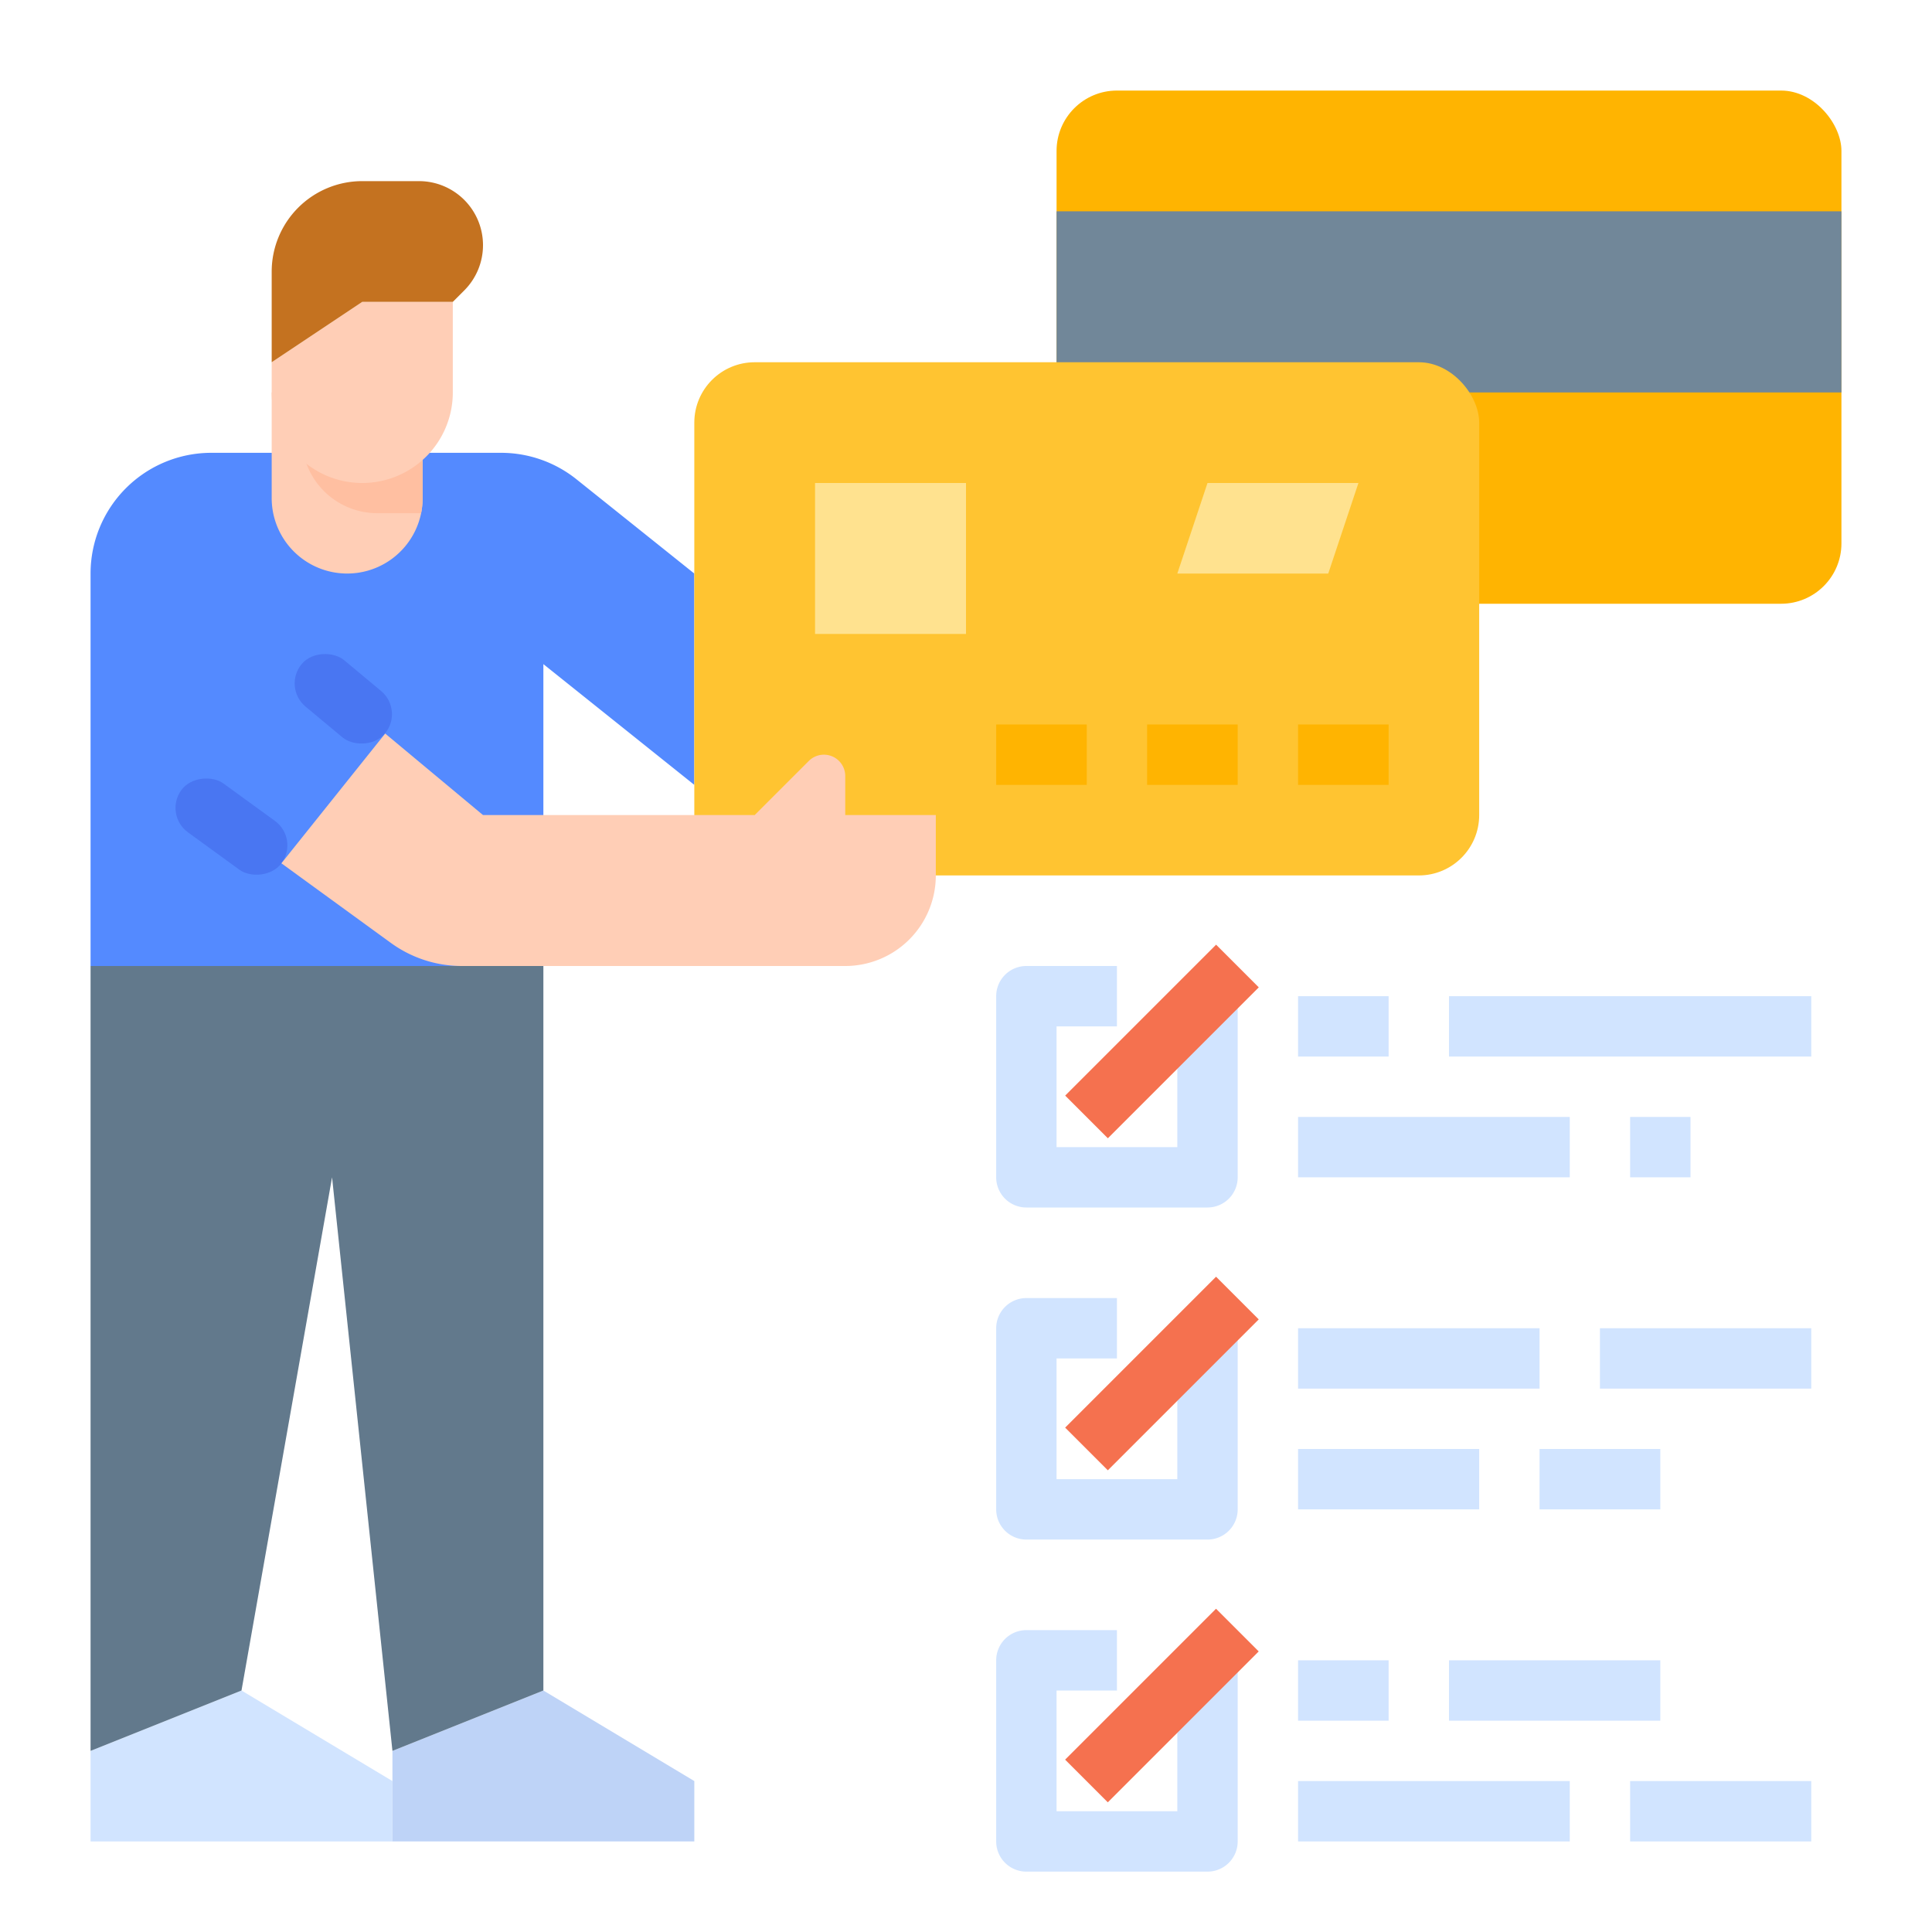 <svg id="flat" height="512" viewBox="0 0 512 512" width="512" xmlns="http://www.w3.org/2000/svg"><rect fill="#ffb401" height="136" rx="16" width="208" x="280" y="24"/><path d="m280 56h208v48h-208z" fill="#718799"/><path d="m144 256v-80l40 32v-56l-31.235-24.988a32 32 0 0 0 -19.99-7.012h-76.775a32 32 0 0 0 -32 32v104z" fill="#548aff"/><path d="m112 104v28a20.265 20.265 0 0 1 -.4 4 20.003 20.003 0 0 1 -39.6-4v-28z" fill="#ffceb6"/><path d="m112 104v28a20.265 20.265 0 0 1 -.4 4h-11.6a19.994 19.994 0 0 1 -20-20v-12z" fill="#ffbfa1"/><rect fill="#4976f2" height="32.859" rx="8" transform="matrix(.588 -.809 .809 .588 -151.968 139.802)" width="15.999" x="53.287" y="202.688"/><rect fill="#4976f2" height="28.742" rx="8" transform="matrix(.64 -.768 .768 .64 -109.517 136.575)" width="15.999" x="83.04" y="170.829"/><path d="m64 448 40 24v16h-80v-24z" fill="#d1e4ff"/><path d="m144 448 40 24v16h-80v-24z" fill="#bed3f7"/><path d="m104 464-16-152-24 136-40 16v-208h120v192z" fill="#62798c"/><rect fill="#ffc431" height="136" rx="16" width="208" x="184" y="96"/><path d="m216 128h40v40h-40z" fill="#ffe28f"/><path d="m264 192h24v16h-24z" fill="#ffb401"/><path d="m304 192h24v16h-24z" fill="#ffb401"/><path d="m344 192h24v16h-24z" fill="#ffb401"/><path d="m320 128-8 24h40l8-24z" fill="#ffe28f"/><path d="m320 320h-48a8 8 0 0 1 -8-8v-48a8 8 0 0 1 8-8h24v16h-16v32h32v-40h16v48a8 8 0 0 1 -8 8z" fill="#d1e4ff"/><path d="m279.716 267.999h56.569v16.001h-56.569z" fill="#f5714f" transform="matrix(.707 -.707 .707 .707 -104.95 298.627)"/><g fill="#d1e4ff"><path d="m344 264h24v16h-24z"/><path d="m384 264h96v16h-96z"/><path d="m344 296h72v16h-72z"/><path d="m432 296h16v16h-16z"/><path d="m320 408h-48a8 8 0 0 1 -8-8v-48a8 8 0 0 1 8-8h24v16h-16v32h32v-40h16v48a8 8 0 0 1 -8 8z"/></g><path d="m279.716 355.999h56.569v16.001h-56.569z" fill="#f5714f" transform="matrix(.707 -.707 .707 .707 -167.176 324.402)"/><path d="m344 352h64v16h-64z" fill="#d1e4ff"/><path d="m424 352h56v16h-56z" fill="#d1e4ff"/><path d="m344 384h48v16h-48z" fill="#d1e4ff"/><path d="m408 384h32v16h-32z" fill="#d1e4ff"/><path d="m320 496h-48a8 8 0 0 1 -8-8v-48a8 8 0 0 1 8-8h24v16h-16v32h32v-40h16v48a8 8 0 0 1 -8 8z" fill="#d1e4ff"/><path d="m279.716 443.999h56.569v16.001h-56.569z" fill="#f5714f" transform="matrix(.707 -.707 .707 .707 -229.401 350.177)"/><path d="m344 440h24v16h-24z" fill="#d1e4ff"/><path d="m384 440h56v16h-56z" fill="#d1e4ff"/><path d="m344 472h72v16h-72z" fill="#d1e4ff"/><path d="m432 472h48v16h-48z" fill="#d1e4ff"/><path d="m96 128a24 24 0 0 1 -24-24v-8l24-16h24v24a24 24 0 0 1 -24 24z" fill="#ffceb6"/><path d="m120 80 3.029-3.029a16.971 16.971 0 0 0 4.971-12 16.971 16.971 0 0 0 -16.971-16.971h-15.029a24 24 0 0 0 -24 24v24l24-16z" fill="#c47220"/><path d="m74.575 228.782 27.505-34.382 25.92 21.6h72l14.343-14.343a5.657 5.657 0 0 1 4-1.657 5.657 5.657 0 0 1 5.657 5.657v10.343h24v16a24 24 0 0 1 -24 24h-101.594a32 32 0 0 1 -18.821-6.12l-29.01-21.098z" fill="#ffceb6"/></svg>